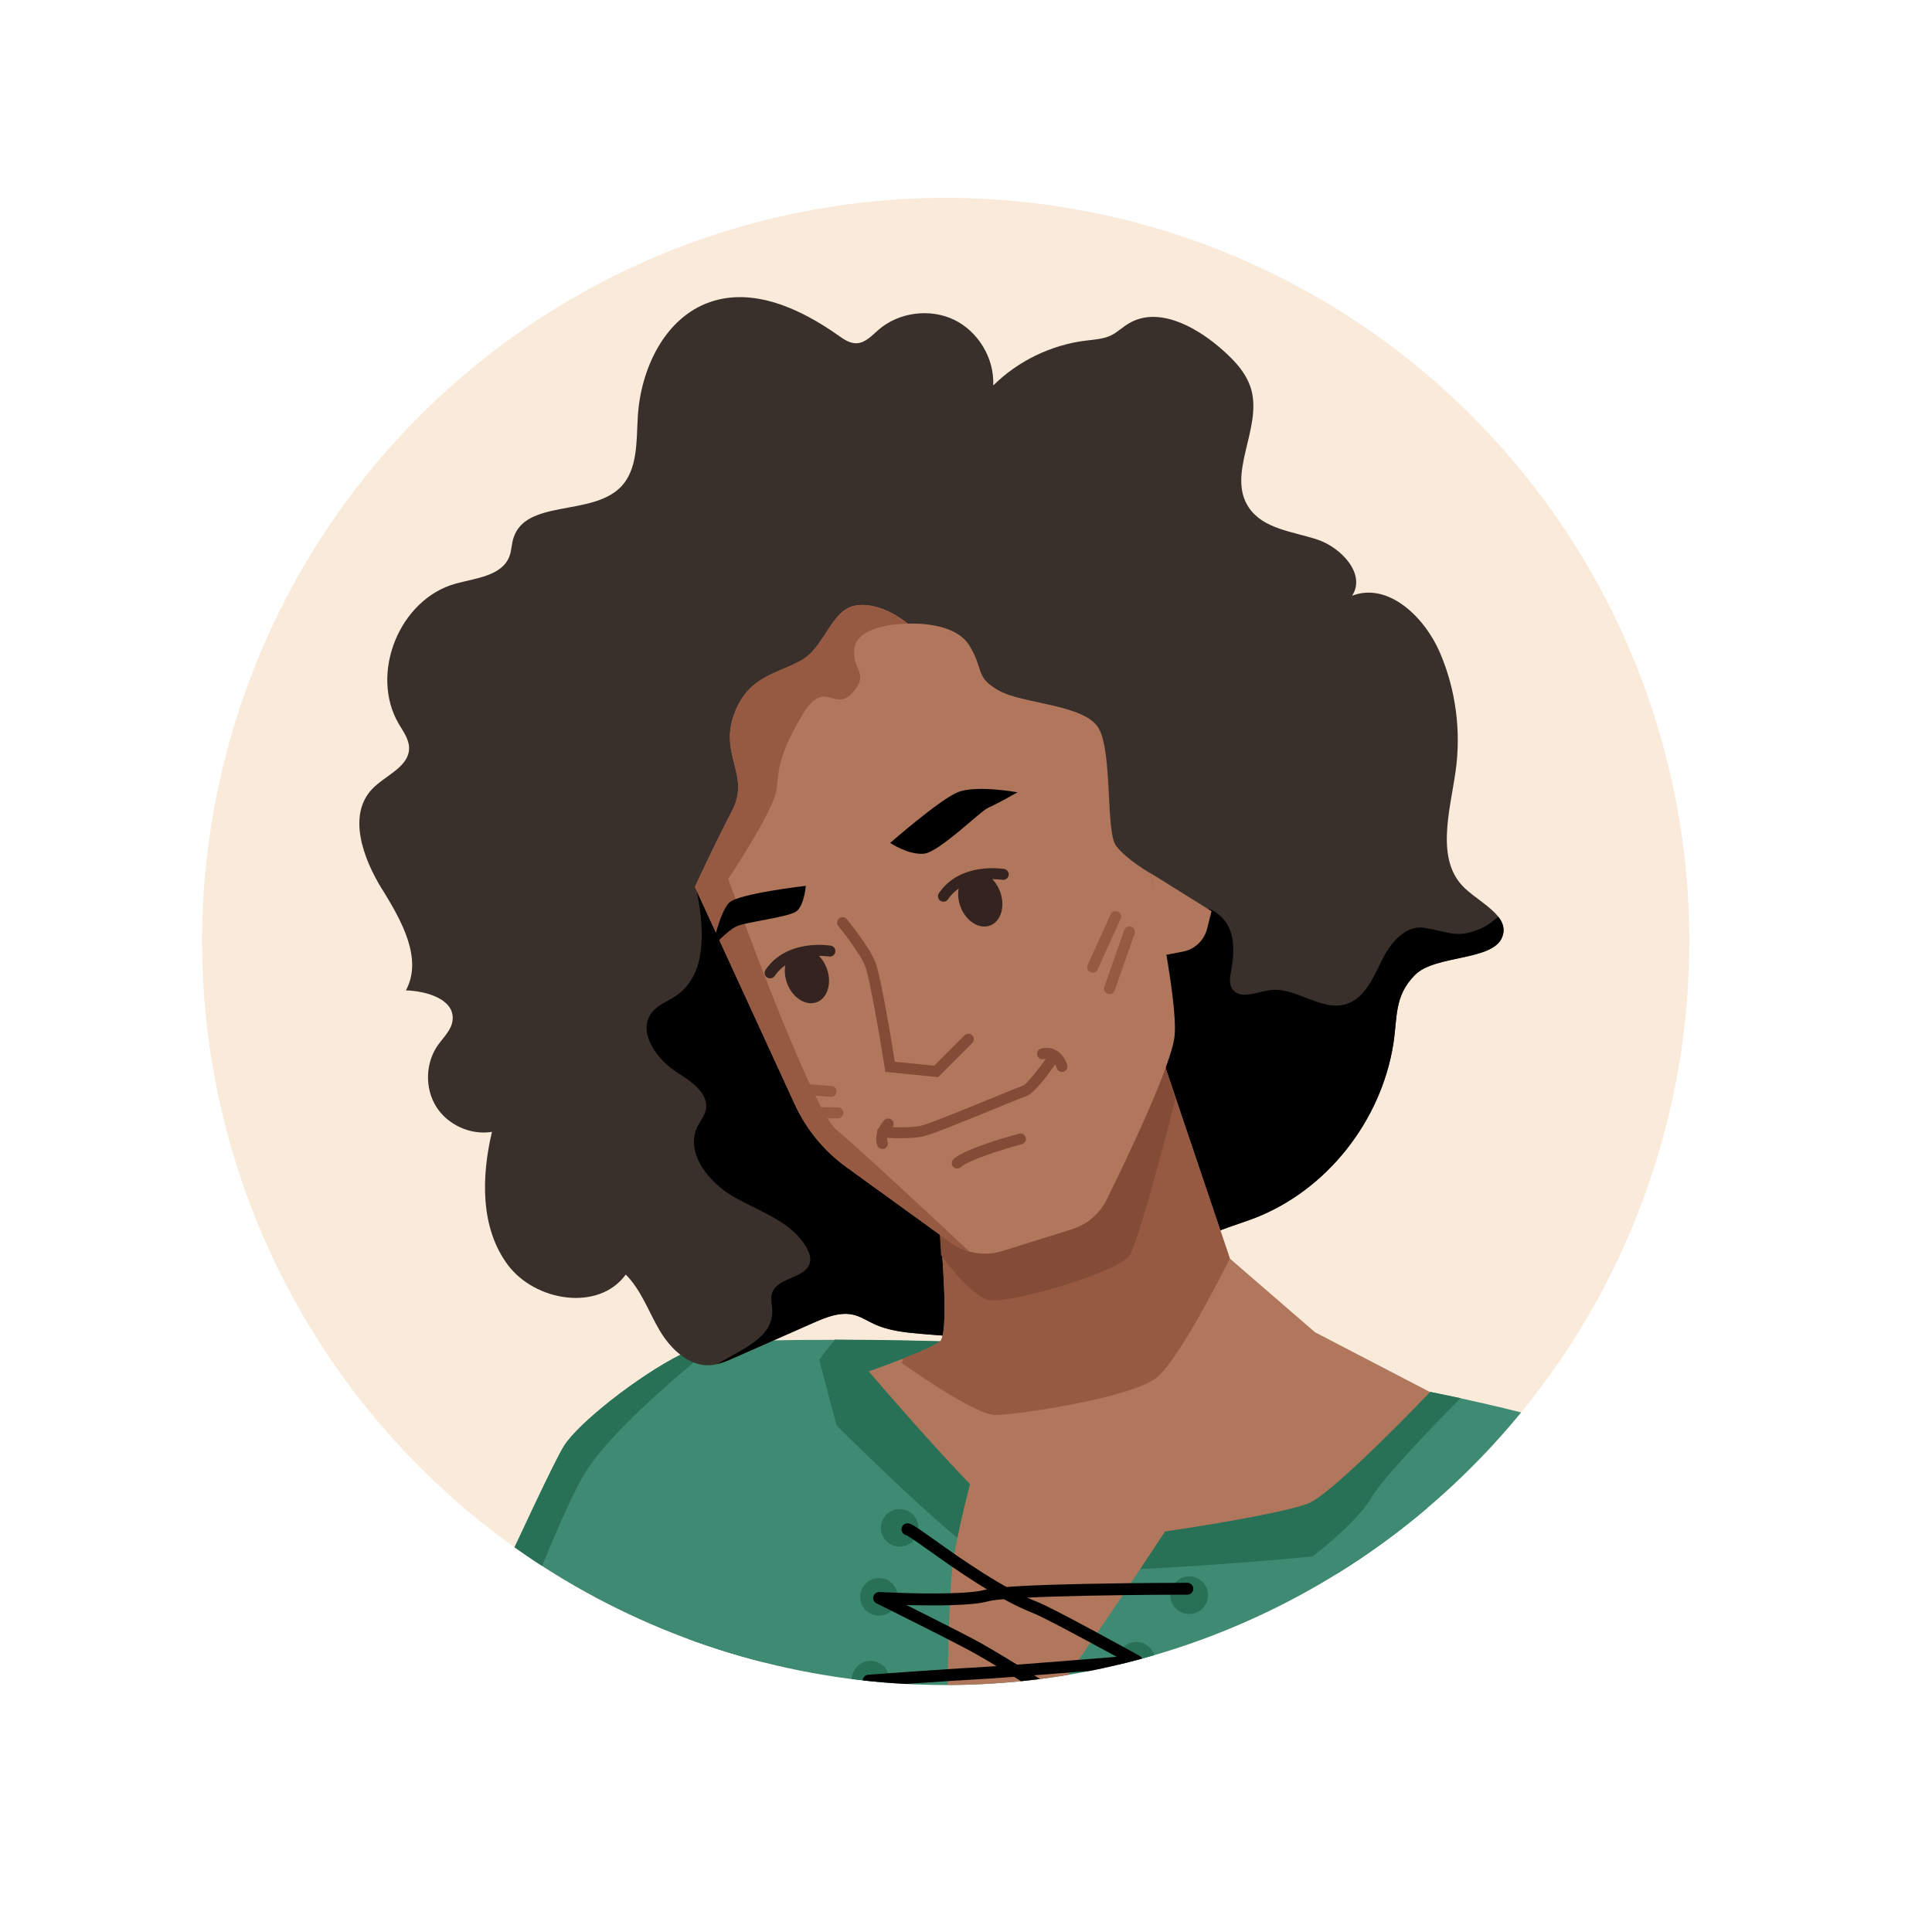 <?xml version="1.0" encoding="UTF-8"?>
<svg id="Layer_2" data-name="Layer 2" xmlns="http://www.w3.org/2000/svg" xmlns:xlink="http://www.w3.org/1999/xlink" viewBox="0 0 293 292">
  <defs>
    <style>
      .cls-1 {
        fill: #287056;
      }

      .cls-2 {
        fill: #b0775c;
      }

      .cls-3 {
        fill: #f9ead9;
      }

      .cls-4 {
        fill: #844b36;
      }

      .cls-5 {
        fill: #fff;
        filter: url(#drop-shadow-1);
      }

      .cls-6 {
        clip-path: url(#clippath);
      }

      .cls-7 {
        fill: #3e8a72;
      }

      .cls-8 {
        fill: #39302b;
      }

      .cls-9 {
        fill: #35231f;
      }

      .cls-10 {
        fill: #965a42;
      }
    </style>
    <filter id="drop-shadow-1" filterUnits="userSpaceOnUse">
      <feOffset dx="3" dy="3"/>
      <feGaussianBlur result="blur" stdDeviation="5"/>
      <feFlood flood-color="#000" flood-opacity=".42"/>
      <feComposite in2="blur" operator="in"/>
      <feComposite in="SourceGraphic"/>
    </filter>
    <clipPath id="clippath">
      <circle class="cls-3" cx="143.42" cy="142.78" r="112.77" transform="translate(-58.95 143.23) rotate(-45)"/>
    </clipPath>
  </defs>
  <g id="diverse_portrait_people_icons" data-name="diverse portrait people icons">
    <g>
      <circle class="cls-5" cx="143.66" cy="142.83" r="130.7"/>
      <g>
        <circle class="cls-3" cx="143.42" cy="142.78" r="112.77" transform="translate(-58.95 143.23) rotate(-45)"/>
        <g class="cls-6">
          <g>
            <g>
              <path class="cls-7" d="m142.55,203.44l-2.9,5.29-.54.98-2.27,4.14-4.32,7.86-20.72,37.74c-3.35-.75-6.57-1.6-9.67-2.59-.32-.09-.63-.2-.95-.3-8.31-2.69-15.79-6.16-22.49-10.24-1.6-.97-3.16-1.99-4.67-3.01,4.8-10.42,10.13-21.82,11.49-23.99,2.18-3.51,11.37-10.7,17.67-13.86,1.21-.61,2.32-1.07,3.25-1.33.55-.15,1.34-.28,2.31-.38,1.56-.17,3.59-.3,5.89-.39.88-.03,1.8-.06,2.75-.08,2.93-.07,6.12-.08,9.21-.08,8.34.02,15.96.24,15.96.24Z"/>
              <path class="cls-1" d="m108.75,203.75c-.77.61-2.02,1.62-3.53,2.87-5.15,4.3-13.42,11.63-16.57,16.87-2.55,4.26-6.69,14.43-9.95,22.83-1.6-.97-3.16-1.99-4.67-3.01,4.8-10.42,10.13-21.82,11.49-23.99,2.18-3.51,11.37-10.7,17.67-13.86,1.21-.61,2.32-1.07,3.25-1.33.55-.15,1.34-.28,2.31-.38Z"/>
              <path class="cls-7" d="m221.34,242.81c-4.42,2.65-9.2,5.18-14.35,7.5-11.16,5.06-24.03,9.14-38.65,11.23-1.69.24-3.39.46-5.12.65-2.53.28-5.11.48-7.74.63-1.32.08-2.64.14-3.98.16-2.59.09-5.21.12-7.88.06-2.9-.05-5.86-.17-8.88-.39-.22-.01-.45-.03-.68-.05-1.62-.13-3.25-.27-4.9-.44-3.12-.32-6.3-.74-9.53-1.25-2.68-.42-5.29-.91-7.81-1.48-3.35-.75-6.57-1.6-9.67-2.59-.32-.09-.63-.2-.95-.3,5.15-15.25,17.94-32.81,25.23-42.08,3.19-4.05,5.32-6.51,5.32-6.51l7.37,1.73,3.23.76h.01l14.69,3.46,45.22,10.65.63.15,5.78,1.36,7.49,1.77,5.17,14.96Z"/>
              <path class="cls-7" d="m249.32,221.08c-6.74,6.72-16.05,14.62-27.98,21.73-4.42,2.65-9.2,5.18-14.35,7.5l-5.87-15.93-2.4-6.53,3.54-3.28,14.61-13.47s1.82.36,4.62.96c6.82,1.48,19.44,4.44,25.38,7.41.8.39,1.62.93,2.45,1.6Z"/>
              <path class="cls-1" d="m124.24,206.22l2.18,8.26.44,1.68s2.38,2.38,5.67,5.54c5.72,5.5,14.23,13.4,17.88,15.4,5.76,3.14,48.67-1.05,48.67-1.05,0,0,.85-.66,2.05-1.67,2.18-1.84,5.49-4.86,6.84-7.23.18-.3.41-.66.71-1.07,3.04-4.19,11.87-13.08,12.82-14.03-2.8-.6-4.62-.96-4.62-.96l-14.6,13.47-63.16-14.88,3.44-6.27s-7.62-.22-15.96-.24l-2.36,3.03Z"/>
              <g>
                <circle class="cls-1" cx="180.35" cy="241.93" r="2.85"/>
                <path class="cls-1" d="m169.48,251.87c0,1.57,1.28,2.85,2.85,2.85s2.85-1.28,2.85-2.85-1.28-2.85-2.85-2.85-2.85,1.28-2.85,2.85Z"/>
                <path class="cls-1" d="m133.59,231.71c0,1.57,1.28,2.85,2.85,2.85s2.85-1.28,2.85-2.85-1.28-2.85-2.85-2.85-2.85,1.28-2.85,2.85Z"/>
                <path class="cls-1" d="m130.45,242.18c0,1.57,1.28,2.85,2.85,2.85s2.85-1.28,2.85-2.85-1.28-2.85-2.85-2.85-2.85,1.28-2.85,2.85Z"/>
                <path class="cls-1" d="m129.17,254.74c0,1.57,1.28,2.85,2.85,2.85s2.85-1.28,2.85-2.85-1.28-2.85-2.85-2.85-2.85,1.28-2.85,2.85Z"/>
                <path class="cls-1" d="m134.74,262.65c-.22-.01-.45-.03-.68-.05-1.62-.13-3.25-.27-4.9-.44.31-1.23,1.42-2.15,2.75-2.15,1.44,0,2.62,1.06,2.82,2.44.01.06.02.13.02.2Z"/>
                <path class="cls-1" d="m168.49,260.67c0,.31-.05.6-.14.88-1.69.24-3.39.46-5.12.65-.28-.44-.44-.97-.44-1.52,0-.05,0-.1.01-.15.02-.48.16-.95.4-1.34.51-.82,1.41-1.36,2.44-1.36,1.57,0,2.85,1.28,2.85,2.85Z"/>
              </g>
            </g>
            <g>
              <path class="cls-8" d="m57.97,134.88c2.89,4.7,6.2,10.47,3.59,15.32,3.15.1,7.4,1.35,7.08,4.5-.15,1.5-1.39,2.61-2.25,3.84-1.88,2.68-1.98,6.5-.24,9.29,1.74,2.78,5.22,4.36,8.46,3.83-1.61,6.79-1.78,14.52,2.37,20.13,4.15,5.61,13.83,7.16,17.92,1.51,2.34,2.34,3.45,5.61,5.13,8.46,1.68,2.85,4.49,5.54,7.79,5.28.34-.03.67-.08.99-.17.87-.2,1.72-.57,2.54-.94,3.98-1.76,7.97-3.51,11.94-5.27,1.97-.87,4.13-1.76,6.22-1.23,1.06.27,1.99.88,2.99,1.35,2.36,1.11,5.03,1.34,7.64,1.56,11.07.92,23.32,1.5,32.02-5.4,3.59-2.84,6.29-6.79,10.26-9.08,2.42-1.4,5.18-2.09,7.79-3.09,11.03-4.25,19.19-14.73,21.08-26.32.67-4.17.09-7.34,3.3-10.58,3.05-3.09,11.86-2.08,13.24-5.77.44-1.15.11-2.15-.6-3.06-1.21-1.56-3.55-2.88-5.09-4.34-4.48-4.24-2.28-11.54-1.4-17.65.88-6.1.06-12.44-2.38-18.1-2.31-5.38-7.85-10.71-13.31-8.6,2.15-3.24-1.62-7.33-5.32-8.54-3.7-1.2-8.18-1.6-10.34-4.84-3.38-5.05,1.96-11.91.4-17.78-.72-2.71-2.83-4.81-4.97-6.62-3.85-3.25-9.37-6.1-13.68-3.49-.91.55-1.68,1.31-2.63,1.78-1.19.57-2.55.64-3.86.8-5.25.65-10.25,3.08-14.02,6.8.19-4.08-2.24-8.16-5.91-9.95-3.67-1.78-8.38-1.17-11.47,1.49-1.02.88-2.02,2.02-3.36,2.06-1.03.03-1.93-.61-2.77-1.2-5.7-4.03-12.89-7.34-19.47-5.04-6.84,2.38-10.48,10.1-10.92,17.33-.23,3.79.03,8.1-2.66,10.78-4.45,4.41-14.45,1.75-16.23,7.76-.26.88-.26,1.82-.58,2.68-1.13,2.99-5.1,3.3-8.18,4.15-8.51,2.36-13.07,13.66-8.6,21.27.68,1.16,1.55,2.31,1.56,3.65.01,2.87-3.56,4.12-5.56,6.18-3.83,3.97-1.43,10.55,1.46,15.24Z"/>
              <path d="m102.7,162.65c2.18,1.38,4.93,3.26,4.32,5.77-.21.86-.81,1.57-1.21,2.36-2.02,4.04,1.71,8.65,5.65,10.84,3.93,2.2,8.71,3.72,10.89,7.66.35.64.63,1.37.5,2.09-.46,2.55-4.95,2.26-5.75,4.72-.28.85,0,1.77.02,2.66.11,4.12-4.49,5.82-8.31,8.1.87-.2,1.72-.57,2.54-.94,3.98-1.76,7.97-3.51,11.94-5.27,1.97-.87,4.13-1.76,6.22-1.23,1.06.27,1.99.88,2.99,1.35,2.36,1.11,5.03,1.34,7.64,1.56,11.07.92,23.32,1.5,32.02-5.4,3.59-2.84,6.29-6.79,10.26-9.08,2.42-1.4,5.18-2.09,7.79-3.09,11.03-4.25,19.19-14.73,21.08-26.32.67-4.17.09-7.34,3.3-10.58,3.05-3.09,11.86-2.08,13.24-5.77.44-1.15.11-2.15-.6-3.06-.76.62-1.5,1.27-2.34,1.65-3.91,1.8-4.95.66-8.92.04-2.89-.45-5.17,2.39-6.45,5.02-1.28,2.63-2.61,5.71-5.4,6.56-3.81,1.15-7.62-2.69-11.56-2.12-2.01.29-4.56,1.5-5.68-.19-.6-.91-.27-2.11-.09-3.19.6-3.76.28-7.02-3.06-8.83-22.84-6.13-49.28-5.69-71.41,2.64-.22-3.31-3.43-6.13-6.74-5.92,1.18,5.76,1.83,12.97-3.01,16.31-1.24.85-2.76,1.36-3.69,2.54-2.31,2.93.67,7.13,3.83,9.13Z"/>
            </g>
            <g>
              <path class="cls-2" d="m177.62,230.82s-.35.52-.93,1.44c-.83,1.26-2.16,3.27-3.77,5.69-.63.96-1.32,1.97-2.03,3.05-1.55,2.32-3.25,4.86-4.99,7.37-.99,1.45-2,2.91-2.98,4.32-1.05,1.51-2.09,2.98-3.06,4.34-.77,1.07-1.51,2.08-2.22,3-.78,1.06-1.51,2.01-2.16,2.79-1.32.08-2.64.14-3.98.16-2.59.09-5.21.12-7.88.06.01-.88.02-1.86.03-2.92v-.35c.02-1.77.05-3.72.08-5.72.03-2.12.09-4.3.16-6.39.05-1.81.12-3.54.2-5.14.12-2.44.28-4.5.47-5.86.02-.22.06-.42.09-.6.17-.95.36-1.89.54-2.8.75-3.64,1.58-6.88,1.92-8.15.09-.36.15-.57.15-.57l30.35,6.28Z"/>
              <path class="cls-2" d="m131.74,207.97s21.63,25.47,25.82,26.17c4.19.7,36.99-4.19,41.17-6.28,4.19-2.09,18.15-16.74,18.15-16.74l-17.45-9.07-12.91-11.17-9.77-28.96-34.54,20.59s2.09,19.54.35,20.93c-.82.66-3.25,1.7-5.6,2.61-2.66,1.04-5.22,1.93-5.22,1.93Z"/>
              <path class="cls-10" d="m136.8,206.75s10.99,7.85,14.13,7.85,20.93-2.61,24.59-5.76c3.67-3.14,10.99-17.97,10.99-17.97l-9.77-28.96-34.54,20.59s2.09,19.54.35,20.93c-.82.66-3.25,1.7-5.6,2.61l-.16.71Z"/>
              <path class="cls-4" d="m178.26,166.68s-5.5,21.75-6.98,23.73c-2.04,2.73-18.61,7.44-21.4,6.75s-7.15-6.8-7.15-6.8l-.52-7.85,34.54-20.59,1.51,4.77Z"/>
            </g>
            <g>
              <path class="cls-2" d="m105.4,134.53l15.14,32.96c1.74,3.78,4.42,7.05,7.79,9.49l15.85,11.47c.87.62,1.83,1.08,2.83,1.36,1.62.45,3.36.43,5.01-.08l10.54-3.3c2.31-.72,4.23-2.36,5.3-4.54,3.21-6.52,9.88-20.49,10.28-24.85.52-5.76-3.66-24.59-3.66-24.59,0,0-3.66-2.09-5.23-4.19-1.57-2.09-.52-14.13-2.62-17.79-2.09-3.67-11.51-3.67-15.18-5.76-3.67-2.09-2.15-3.14-4.48-6.87-2.33-3.72-9.3-3.25-9.3-3.25,0,0-3.72-3.26-7.68-2.79-3.95.46-4.77,6.28-8.49,8.37-3.72,2.09-8.14,2.33-10.24,8.37-2.09,6.05,2.56,9.07-.23,14.42-2.79,5.35-5.64,11.57-5.64,11.57Z"/>
              <path d="m154.3,120.16s-6.28-1.16-9.07,0c-2.79,1.16-10.23,7.68-10.23,7.68,0,0,2.79,1.86,5.12,1.63s8.61-6.51,9.77-6.98c1.16-.47,4.42-2.33,4.42-2.33Z"/>
              <path class="cls-4" d="m142.28,163.36l-8.01-.8-.1-.63c-.58-3.66-2.24-13.57-2.97-15.41-.87-2.18-4.03-6.02-4.06-6.06-.29-.35-.24-.88.11-1.17.35-.29.88-.24,1.17.11.14.17,3.35,4.08,4.32,6.5.85,2.11,2.54,12.43,2.97,15.13l5.95.6,4.61-4.61c.32-.32.85-.32,1.17,0,.32.32.32.85,0,1.17l-5.16,5.16Z"/>
              <path class="cls-10" d="m165.7,147.51c-.11,0-.23-.02-.34-.07-.42-.19-.6-.68-.41-1.1l3.49-7.68c.19-.42.68-.6,1.1-.41.42.19.6.68.41,1.1l-3.49,7.68c-.14.31-.44.49-.75.49Z"/>
              <path class="cls-10" d="m168.26,150.77c-.09,0-.18-.02-.27-.05-.43-.15-.66-.62-.51-1.06l3.02-8.61c.15-.43.62-.66,1.06-.51.43.15.66.62.51,1.06l-3.02,8.61c-.12.34-.44.55-.78.55Z"/>
              <path class="cls-10" d="m126.04,166.35s-.04,0-.06,0l-5.35-.41c-.46-.03-.8-.43-.76-.89.03-.46.44-.8.89-.76l5.35.41c.46.03.8.43.76.89-.03.44-.4.77-.83.77Z"/>
              <path class="cls-10" d="m127.09,169.61h-.01l-4.83-.06c-.46,0-.82-.38-.82-.84,0-.46.38-.81.84-.82l4.83.06c.46,0,.82.38.82.84,0,.45-.38.82-.83.82Z"/>
              <path class="cls-4" d="m136.64,172.63c-1.5,0-2.78-.11-2.88-.12-.46-.04-.79-.44-.75-.9.04-.46.44-.8.9-.75.04,0,3.9.33,5.83-.15,1.35-.34,7.45-2.84,11.49-4.49,2.3-.94,3.63-1.48,3.98-1.6.52-.24,2.38-2.56,3.77-4.57.26-.38.78-.47,1.15-.21.38.26.47.78.21,1.15-1.23,1.78-3.47,4.82-4.61,5.2-.32.11-1.97.78-3.87,1.56-5.4,2.21-10.36,4.22-11.71,4.56-.98.24-2.31.31-3.5.31Z"/>
              <path class="cls-4" d="m145.17,177.22c-.23,0-.45-.09-.62-.27-.31-.34-.28-.86.06-1.17,1.84-1.66,9.11-3.63,9.94-3.85.44-.12.9.15,1.01.59.12.44-.14.9-.59,1.01-3.08.82-8.08,2.43-9.25,3.48-.16.14-.36.21-.55.21Z"/>
              <path class="cls-4" d="m161.05,162.57c-.36,0-.69-.24-.8-.6-.08-.28-.57-1.67-1.98-1.34-.44.1-.89-.18-.99-.62-.1-.45.17-.89.62-.99,2.4-.56,3.63,1.39,3.95,2.5.13.44-.13.9-.57,1.02-.08.02-.15.03-.23.03Z"/>
              <path class="cls-4" d="m133.83,174.26c-.34,0-.65-.21-.78-.54-.68-1.81.85-3.61,1.03-3.81.3-.34.83-.37,1.17-.07.34.3.37.83.07,1.17-.28.32-1,1.38-.72,2.13.16.43-.06.91-.48,1.07-.1.04-.19.05-.29.05Z"/>
              <path class="cls-9" d="m143.08,136.75c-.16,0-.32-.05-.47-.14-.38-.26-.48-.77-.22-1.15,3.23-4.75,9.63-3.71,9.9-3.67.45.08.75.5.68.96-.08.45-.5.76-.95.68-.06,0-5.62-.89-8.25,2.96-.16.24-.42.36-.69.36Z"/>
              <path class="cls-9" d="m145.65,137.47c.82,2.22,2.83,3.51,4.49,2.9,1.66-.61,2.35-2.9,1.54-5.12s-2.83-3.51-4.49-2.9c-1.66.61-2.35,2.9-1.54,5.12Z"/>
              <path class="cls-9" d="m116.79,148.38c-.16,0-.32-.05-.47-.14-.38-.26-.48-.77-.22-1.15,3.23-4.75,9.63-3.71,9.9-3.67.45.08.75.5.68.96-.08.45-.5.76-.95.68-.05,0-5.62-.89-8.25,2.96-.16.24-.42.36-.69.36Z"/>
              <path class="cls-9" d="m119.36,149.1c.82,2.22,2.83,3.51,4.49,2.9s2.35-2.91,1.54-5.12c-.82-2.22-2.83-3.51-4.49-2.9s-2.35,2.91-1.54,5.12Z"/>
              <path class="cls-2" d="m183.73,138.19l-.66,2.65c-.45,1.79-1.89,3.15-3.7,3.49l-2.61.49-2.27-12.39,9.25,5.76Z"/>
              <path class="cls-10" d="m105.4,134.53l15.14,32.96c1.74,3.78,4.42,7.05,7.79,9.49l15.85,11.47c.87.62,1.83,1.08,2.83,1.36-3.36-3.14-16.82-15.73-20.17-18.47-3.84-3.14-16.4-38.03-16.4-38.03,0,0,6.98-10.46,7.33-13.61.35-3.14.35-5.23,3.84-11.16,3.49-5.93,4.88-.35,7.67-3.49,2.79-3.14-.35-3.49.35-6.98.7-3.49,8.03-3.49,8.03-3.49,0,0-3.72-3.26-7.68-2.79-3.95.46-4.77,6.28-8.49,8.37-3.72,2.09-8.14,2.33-10.24,8.37-2.09,6.05,2.56,9.07-.23,14.42-2.79,5.35-5.64,11.57-5.64,11.57Z"/>
              <path d="m122.2,134.35s-10.23,1.16-11.63,2.56-2.56,6.75-2.56,6.75c0,0,2.21-2.44,3.61-3.14s8.02-1.4,9.19-2.33c1.16-.93,1.4-3.84,1.4-3.84Z"/>
            </g>
            <g>
              <path d="m134.06,263.51c-.41,0-.79-.29-.88-.71-.11-.49.2-.97.69-1.08l.23-.05c.14-.03.29-.07.45-.1,2.77-.66,6.73-1.62,8.83-2.3l.18-.06c.08-.02.15-.05.22-.08l.17-.06c.12-.04.22-.08.31-.12.51-.21,1.86-.78,13.46.19,1.59.14,3.1.29,4.38.41l-4.35-2.77c-1.37-.86-2.8-1.76-4.19-2.62-3.25-2-5.51-3.32-6.89-4.04l-3.18-1.65c-2.43-1.24-5.1-2.58-7.14-3.6l-.95-.48c-1.5-.75-2.47-1.23-2.48-1.23-.38-.19-.58-.62-.47-1.04.11-.41.5-.69.92-.67,0,0,1.14.06,2.81.11,2.06.08,5.1.15,7.89.07,2.46-.06,4.28-.24,5.27-.51.57-.16,1.55-.3,2.98-.41,3.47-.29,9.71-.49,18.55-.6,2.73-.03,5.14-.05,6.81-.05,1.49-.01,2.39-.01,2.39-.01.5,0,.9.4.9.9s-.4.9-.9.9c0,0-.9,0-2.38.01-1.67,0-4.07.01-6.79.05-8.79.11-14.99.31-18.43.6-1.62.13-2.33.26-2.64.35-1.15.32-3.07.51-5.7.58-2.28.07-4.7.03-6.65-.02,2,1,4.52,2.27,6.84,3.45l3.19,1.65c1.44.75,3.67,2.06,7.01,4.11,1.4.86,2.84,1.77,4.21,2.63l7.55,4.83c.35.23.5.67.36,1.06-.14.39-.53.64-.95.6,0,0-1.16-.13-2.96-.31-1.41-.14-3.22-.31-5.15-.48-10.07-.84-12.17-.5-12.61-.32-.11.05-.24.1-.38.15l-.14.05c-.08.03-.19.07-.31.11l-.16.05c-2.19.71-6.2,1.69-9.03,2.36-.16.03-.29.06-.41.09l-.26.06c-.07.01-.13.02-.2.02Z"/>
              <path d="m151.5,263.89c-.11,0-.23-.02-.34-.07l-19.76-8.09c-.39-.16-.61-.56-.55-.98.07-.41.41-.73.83-.76l3.13-.23c2.44-.17,5.9-.42,8.87-.61,1.72-.12,3.3-.21,4.4-.27,1.1-.06,3.19-.2,5.89-.4l.71-.05c2.56-.19,5.46-.42,8.18-.64,1.73-.13,3.37-.27,4.78-.38l1.71-.14c-.86-.46-1.88-1.01-2.96-1.6l-.91-.5c-6.1-3.29-8.16-4.28-8.81-4.53-1.4-.55-2.98-1.3-4.69-2.25-2.28-1.27-4.86-2.9-7.9-4.99-1.2-.84-2.31-1.63-3.28-2.31-.86-.61-1.61-1.15-2.21-1.55-.74-.51-1.03-.67-1.14-.72-.42-.08-.73-.45-.73-.89,0-.5.4-.9.9-.9.39,0,.77.19,1.99,1.02.6.41,1.36.95,2.23,1.57.96.68,2.06,1.47,3.26,2.3,2.99,2.05,5.52,3.65,7.75,4.89,1.64.9,3.14,1.62,4.47,2.14,1.02.39,4.06,1.95,9.02,4.63l.91.5c1.1.6,2.14,1.17,3.02,1.64,1.54.86,2.57,1.42,2.57,1.42.35.19.53.59.45.98-.08.39-.41.68-.81.71,0,0-1.12.09-2.9.23l-1.79.15c-1.42.12-3.06.25-4.78.38-2.71.22-5.62.44-8.18.64l-.71.05c-2.72.21-4.82.35-5.93.41-1.09.06-2.66.15-4.37.26-2.69.18-5.79.39-8.16.56l16.21,6.63c.46.19.68.72.49,1.18-.14.35-.48.56-.84.56Zm-13.9-31.06h0,0Z"/>
            </g>
          </g>
        </g>
      </g>
    </g>
  </g>
</svg>